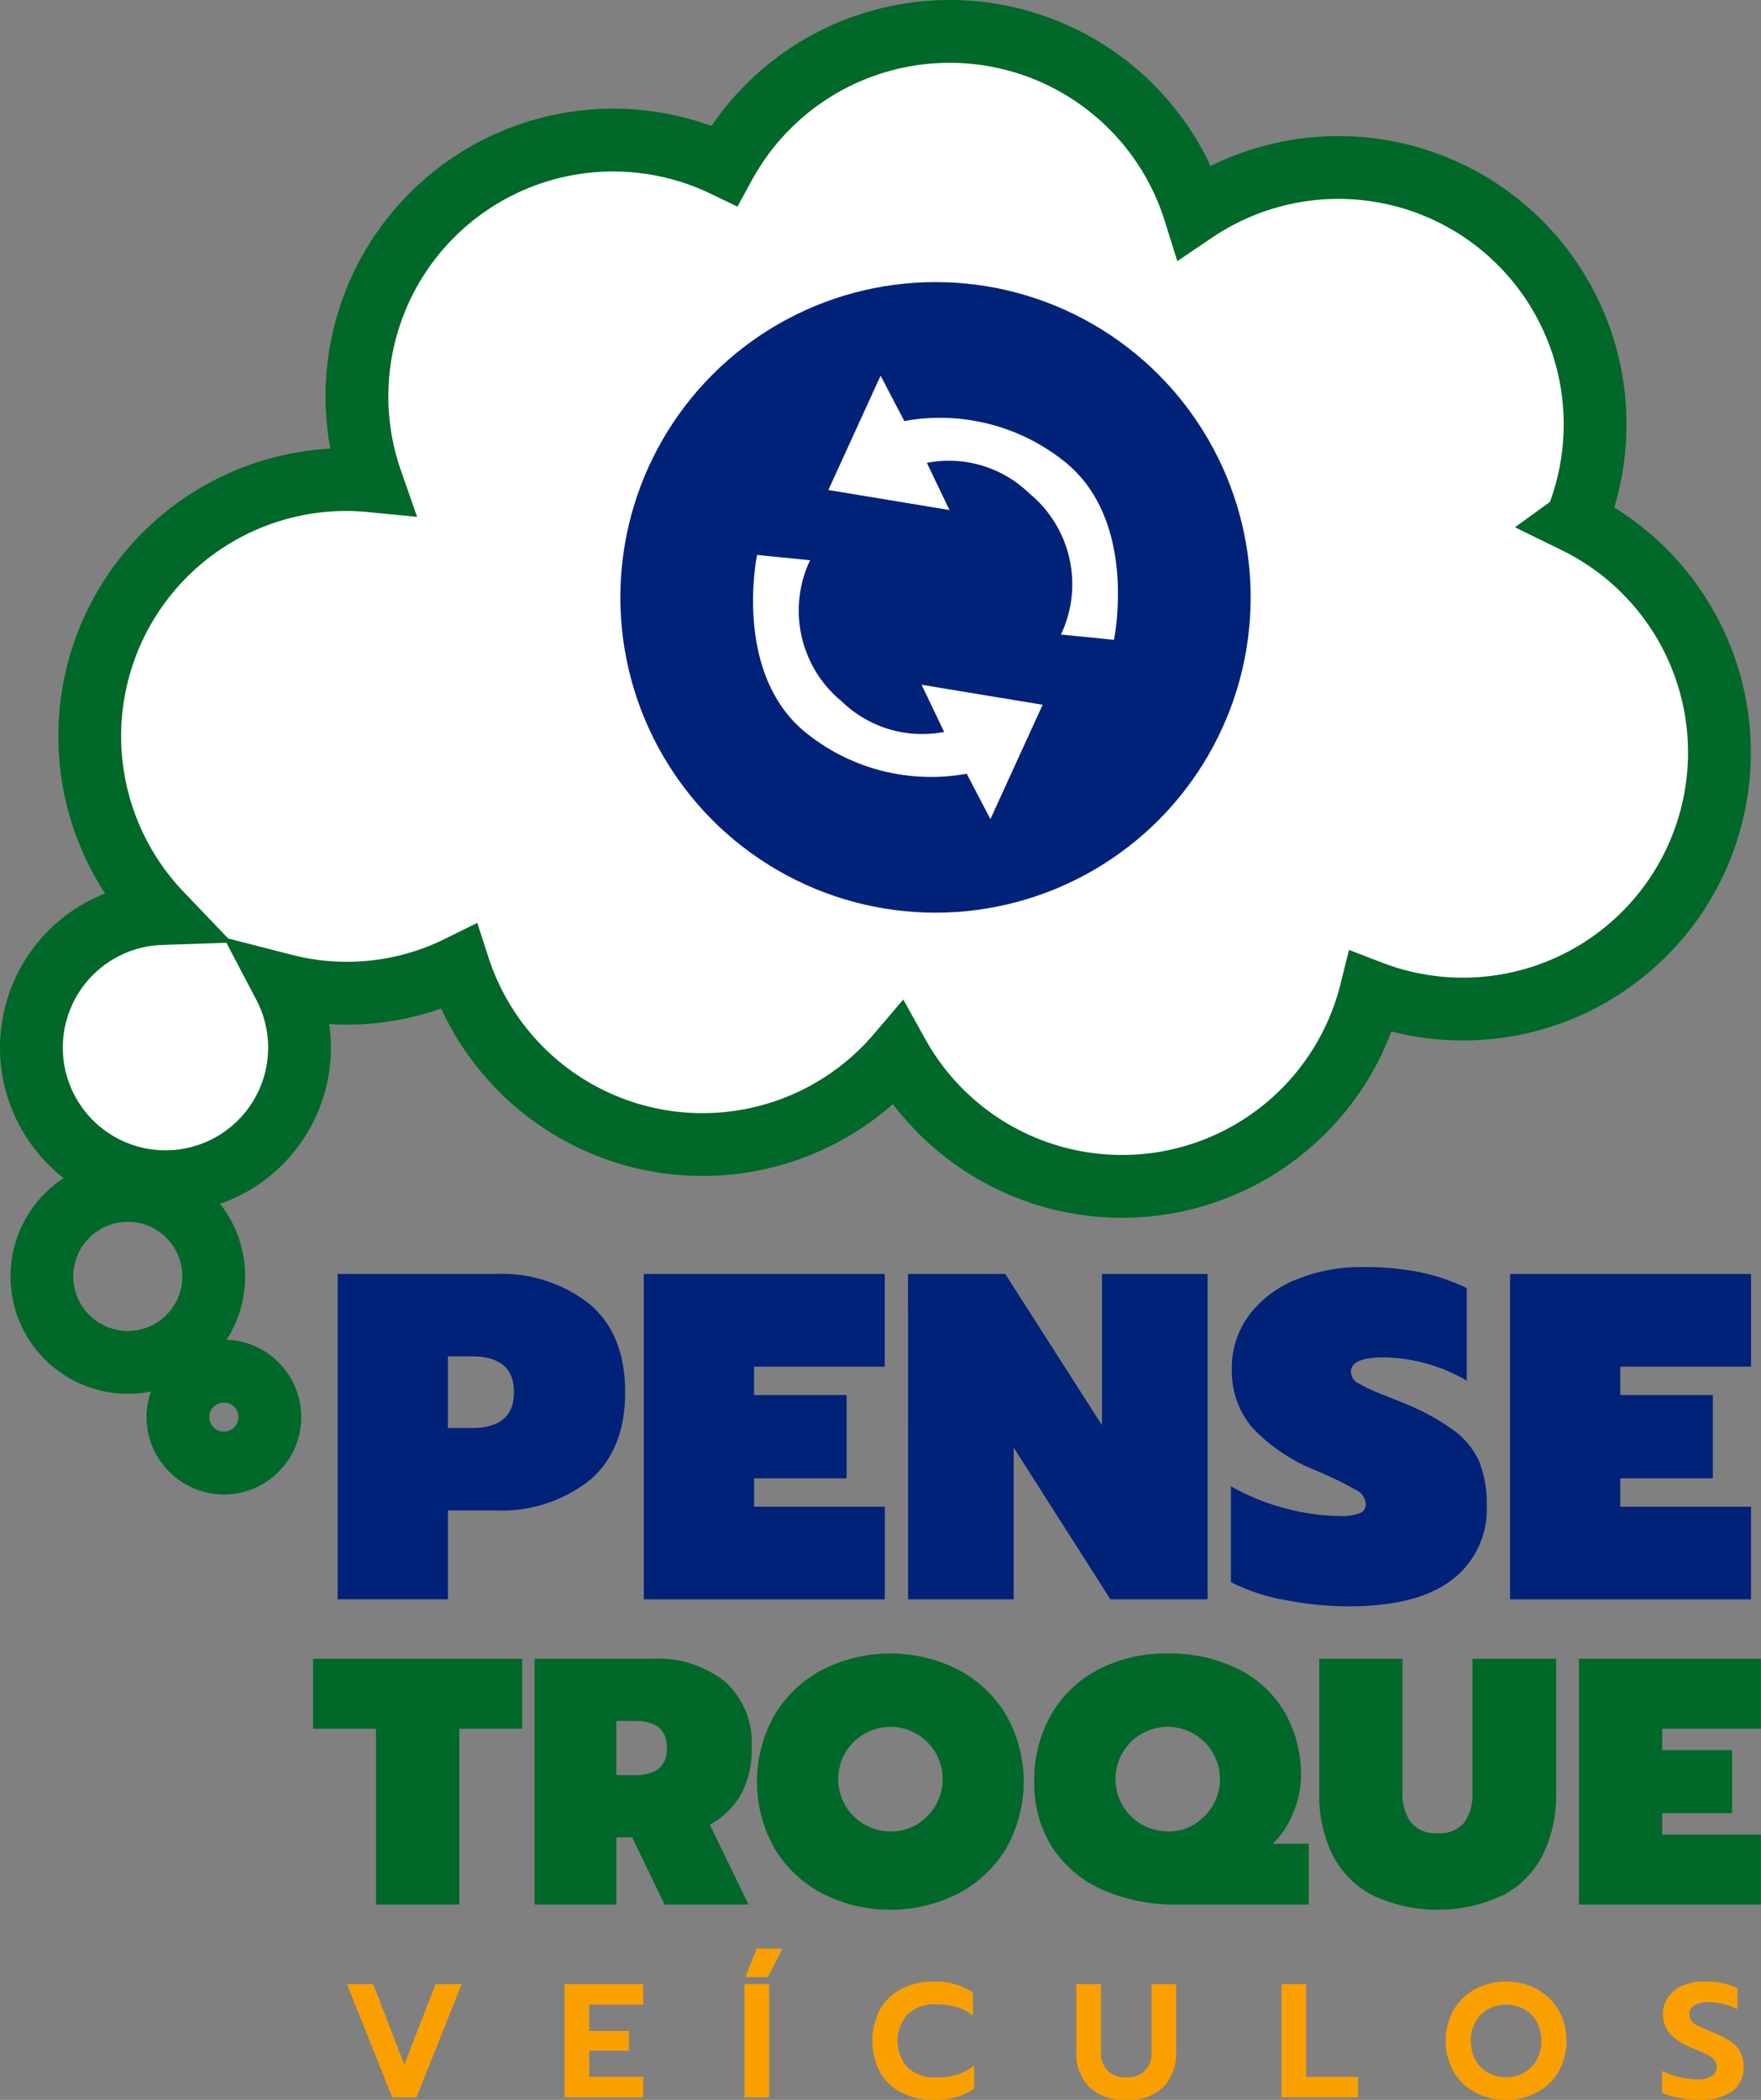 <svg xmlns="http://www.w3.org/2000/svg" xmlns:xlink="http://www.w3.org/1999/xlink" width="140.219" height="167.131" viewBox="0 0 140.219 167.131"><rect x="0" y="0" width="140.219" height="167.131" fill="#808080" stroke="none"/><defs><clipPath id="a"><rect width="140.219" height="167.131" fill="none"/></clipPath></defs><g transform="translate(0)" clip-path="url(#a)"><path d="M351.157,562.776a20.439,20.439,0,0,0-30.345-24.714,20.445,20.445,0,0,0-37.464-3.672,20.4,20.4,0,0,0-28.1,25.108c-.65-.063-1.307-.1-1.973-.1A20.422,20.422,0,0,0,238.5,593.94a10.674,10.674,0,1,0,9.813,5.707,20.093,20.093,0,0,0,13.891-1.445,20.421,20.421,0,0,0,34.971,6.943,20.421,20.421,0,0,0,37.666-4.966,20.421,20.421,0,0,0,16.312-37.4Z" transform="translate(-225.686 -521.227)" fill="#fff" stroke="#006828" stroke-miterlimit="10" stroke-width="5"/><g transform="translate(-225.686 -521.227)"><path d="M252.573,622.624h12.446a11.355,11.355,0,0,1,7.631,2.408q2.816,2.409,2.815,7t-2.815,7a11.349,11.349,0,0,1-7.631,2.408h-3.667v7.076h-8.779Zm10.668,12.262q3.371,0,3.371-2.853t-3.371-2.852h-1.889v5.7Z" fill="#002278"/><path d="M276.947,622.624h19.188V630H285.726v2.259H293.1v6.631h-7.371v2.26h10.409v7.372H276.947Z" fill="#002278"/><path d="M297.988,622.624h7.742l7.7,12.039V622.624h8.408v25.894H314.1L306.4,636.441v12.077h-8.408Z" fill="#002278"/><path d="M327.919,648.555a15.051,15.051,0,0,1-4.223-1.409v-7.63a17.573,17.573,0,0,0,4.39,1.778,17.331,17.331,0,0,0,4.278.593,4.093,4.093,0,0,0,1.593-.223.734.734,0,0,0,.482-.7,1.335,1.335,0,0,0-.741-1.13,31.555,31.555,0,0,0-3.149-1.537,14.067,14.067,0,0,1-5.168-3.464,6.961,6.961,0,0,1-1.611-4.649,7.035,7.035,0,0,1,1.315-4.2,8.677,8.677,0,0,1,3.705-2.872,13.607,13.607,0,0,1,5.463-1.037,22.178,22.178,0,0,1,4.483.408,16.3,16.3,0,0,1,3.741,1.259v7.372a13.5,13.5,0,0,0-6.594-1.852q-2.631,0-2.63,1.148a1.075,1.075,0,0,0,.612.926,16.358,16.358,0,0,0,2.2,1l1.37.556a18.45,18.45,0,0,1,4.038,2.2,6.287,6.287,0,0,1,2,2.482,8.964,8.964,0,0,1,.593,3.5,7.026,7.026,0,0,1-2.741,5.872q-2.742,2.13-8.261,2.13A26.248,26.248,0,0,1,327.919,648.555Z" fill="#002278"/><path d="M345.922,622.624h19.189V630H354.7v2.259h7.371v6.631H354.7v2.26h10.409v7.372H345.922Z" fill="#002278"/></g><g transform="translate(-225.686 -521.227)"><path d="M255.627,658.817h-5.009v-5.568h16.649v5.568h-5.009v13.992h-6.631Z" fill="#006828"/><path d="M268.247,653.249h9.4a8.578,8.578,0,0,1,5.764,1.818,6.577,6.577,0,0,1,2.127,5.289,7.381,7.381,0,0,1-.868,3.708,6.147,6.147,0,0,1-2.462,2.393l3.078,6.352H278.6l-2.574-5.345h-1.26v5.345h-6.519Zm8,9.262q2.545,0,2.545-2.155T276.25,658.2h-1.484v4.309Z" fill="#006828"/><path d="M291.178,671.941a9.7,9.7,0,0,1-3.819-3.595,10.777,10.777,0,0,1,0-10.62,9.679,9.679,0,0,1,3.819-3.61,11.974,11.974,0,0,1,10.8,0,9.7,9.7,0,0,1,3.82,3.61,10.777,10.777,0,0,1,0,10.62,9.715,9.715,0,0,1-3.82,3.595,11.966,11.966,0,0,1-10.8,0Zm8.185-6.016a4.16,4.16,0,1,0-2.771,1.063A3.84,3.84,0,0,0,299.363,665.925Z" fill="#006828"/><path d="M313.466,671.634a9.162,9.162,0,0,1-4-3.387,9.383,9.383,0,0,1-1.426-5.2,10.488,10.488,0,0,1,1.342-5.345,9.218,9.218,0,0,1,3.75-3.595,11.672,11.672,0,0,1,5.54-1.274,12.231,12.231,0,0,1,5.541,1.2,8.872,8.872,0,0,1,3.736,3.428,10.038,10.038,0,0,1,1.329,5.247,7.43,7.43,0,0,1-.657,2.868,6.746,6.746,0,0,1-1.581,2.393h2.854v4.841H319.455A14.3,14.3,0,0,1,313.466,671.634Zm7.975-5.709a4.16,4.16,0,1,0-2.771,1.063A3.836,3.836,0,0,0,321.441,665.925Z" fill="#006828"/><path d="M334.872,672.025a7.459,7.459,0,0,1-3.134-3.274,10.736,10.736,0,0,1-1.007-4.757V653.249h6.632V663.8a3.926,3.926,0,0,0,.671,2.491,2.561,2.561,0,0,0,2.127.839,2.518,2.518,0,0,0,2.112-.839,3.992,3.992,0,0,0,.658-2.491V653.249h6.659v10.745a10.749,10.749,0,0,1-1.006,4.757,7.465,7.465,0,0,1-3.134,3.274,12.219,12.219,0,0,1-10.578,0Z" fill="#006828"/><path d="M351.41,653.249H365.9v5.568h-7.863v1.707h5.568v5.009h-5.568v1.707H365.9v5.569H351.41Z" fill="#006828"/></g><g transform="translate(-225.686 -521.227)"><path d="M253.314,679.143H255.4l2.478,6.415,2.492-6.415h2.078l-3.6,9.022h-1.923Z" fill="#f9a000"/><path d="M270.636,679.143H276.9v1.638h-4.3v2.092h3.163v1.574H272.6v2.078h4.3v1.64h-6.261Z" fill="#f9a000"/><path d="M284.965,679.143h1.962v9.022h-1.962Zm.968-2.828h2.053l-1.15,2.272h-1.793Z" fill="#f9a000"/><path d="M297.472,687.784a4.113,4.113,0,0,1-1.717-1.633,5.437,5.437,0,0,1,0-4.989,4.1,4.1,0,0,1,1.717-1.639,5.5,5.5,0,0,1,2.556-.575,5.421,5.421,0,0,1,3.124.853v1.858a3.53,3.53,0,0,0-1.3-.69,5.921,5.921,0,0,0-1.659-.213,3.1,3.1,0,0,0-2.227.781,3.169,3.169,0,0,0,.007,4.26,3.1,3.1,0,0,0,2.22.78,5.789,5.789,0,0,0,1.691-.225,4.122,4.122,0,0,0,1.368-.73v1.858a5.313,5.313,0,0,1-3.227.878A5.482,5.482,0,0,1,297.472,687.784Z" fill="#f9a000"/><path d="M312.394,687.319a3.844,3.844,0,0,1-1.007-2.794v-5.382h1.962v5.408a1.968,1.968,0,0,0,.543,1.5,2.06,2.06,0,0,0,1.485.516,2.017,2.017,0,0,0,1.464-.516,1.984,1.984,0,0,0,.536-1.5v-5.408h1.961v5.382a3.874,3.874,0,0,1-.993,2.794,3.919,3.919,0,0,1-2.968,1.039A3.966,3.966,0,0,1,312.394,687.319Z" fill="#f9a000"/><path d="M327.729,679.143h1.962v7.382h4.131v1.64h-6.093Z" fill="#f9a000"/><path d="M343.161,687.765a4.406,4.406,0,0,1-1.736-1.659,5.061,5.061,0,0,1,0-4.9,4.389,4.389,0,0,1,1.736-1.666,5.1,5.1,0,0,1,2.459-.594,5.031,5.031,0,0,1,2.446.594,4.417,4.417,0,0,1,1.724,1.666,5.068,5.068,0,0,1,0,4.9,4.435,4.435,0,0,1-1.724,1.659,5.03,5.03,0,0,1-2.446.593A5.1,5.1,0,0,1,343.161,687.765Zm3.873-1.569a2.6,2.6,0,0,0,1.012-1.007,3.306,3.306,0,0,0,.007-3.045,2.566,2.566,0,0,0-1.007-1.007,3.06,3.06,0,0,0-2.865,0,2.607,2.607,0,0,0-1.013,1.007,3.286,3.286,0,0,0,0,3.045,2.6,2.6,0,0,0,1.019,1.007,2.912,2.912,0,0,0,1.433.356A2.85,2.85,0,0,0,347.034,686.2Z" fill="#f9a000"/><path d="M359.354,688.2a5.159,5.159,0,0,1-1.329-.413v-1.73a6.441,6.441,0,0,0,1.42.5,6.258,6.258,0,0,0,1.407.168,2.058,2.058,0,0,0,1.136-.258.821.821,0,0,0,.387-.723.853.853,0,0,0-.194-.567,1.742,1.742,0,0,0-.561-.42q-.367-.187-1.129-.5a4.914,4.914,0,0,1-1.833-1.156,2.444,2.444,0,0,1-.155-2.929,2.662,2.662,0,0,1,1.162-.911,4.353,4.353,0,0,1,1.729-.323,7.011,7.011,0,0,1,1.42.13,5.707,5.707,0,0,1,1.213.4v1.678a5.037,5.037,0,0,0-2.272-.568,2.172,2.172,0,0,0-1.135.252.792.792,0,0,0-.413.716.807.807,0,0,0,.193.555,1.667,1.667,0,0,0,.542.387q.348.168,1.136.491a8.247,8.247,0,0,1,1.433.742,2.262,2.262,0,0,1,.761.839,2.618,2.618,0,0,1,.246,1.194,2.278,2.278,0,0,1-.885,1.911,4.269,4.269,0,0,1-2.639.683A8.773,8.773,0,0,1,359.354,688.2Z" fill="#f9a000"/></g><g transform="translate(-225.686 -521.227)"><circle cx="25.094" cy="25.094" r="25.094" transform="translate(275.081 543.679)" fill="#002278"/><path d="M290.187,565.817l-4.218-.422s-2.029,9.636,4.109,14.326a15.857,15.857,0,0,0,12.582,3.087l1.887,3.612,4.159-9.1-9.642-1.594,1.8,3.756a9.2,9.2,0,0,1-8.157-2.431A9.348,9.348,0,0,1,290.187,565.817Z" fill="#fff"/><path d="M310.164,571.729l4.218.422s2.029-9.636-4.109-14.326a15.854,15.854,0,0,0-12.582-3.086l-1.887-3.613-4.159,9.1,9.642,1.594-1.8-3.755a9.192,9.192,0,0,1,8.157,2.431A9.346,9.346,0,0,1,310.164,571.729Z" fill="#fff"/></g><circle cx="3.659" cy="3.659" r="3.659" transform="translate(14.169 109.128)" fill="none" stroke="#006828" stroke-miterlimit="10" stroke-width="5"/><circle cx="6.843" cy="6.843" r="6.843" transform="translate(3.335 94.746)" fill="none" stroke="#006828" stroke-miterlimit="10" stroke-width="5"/></g></svg>